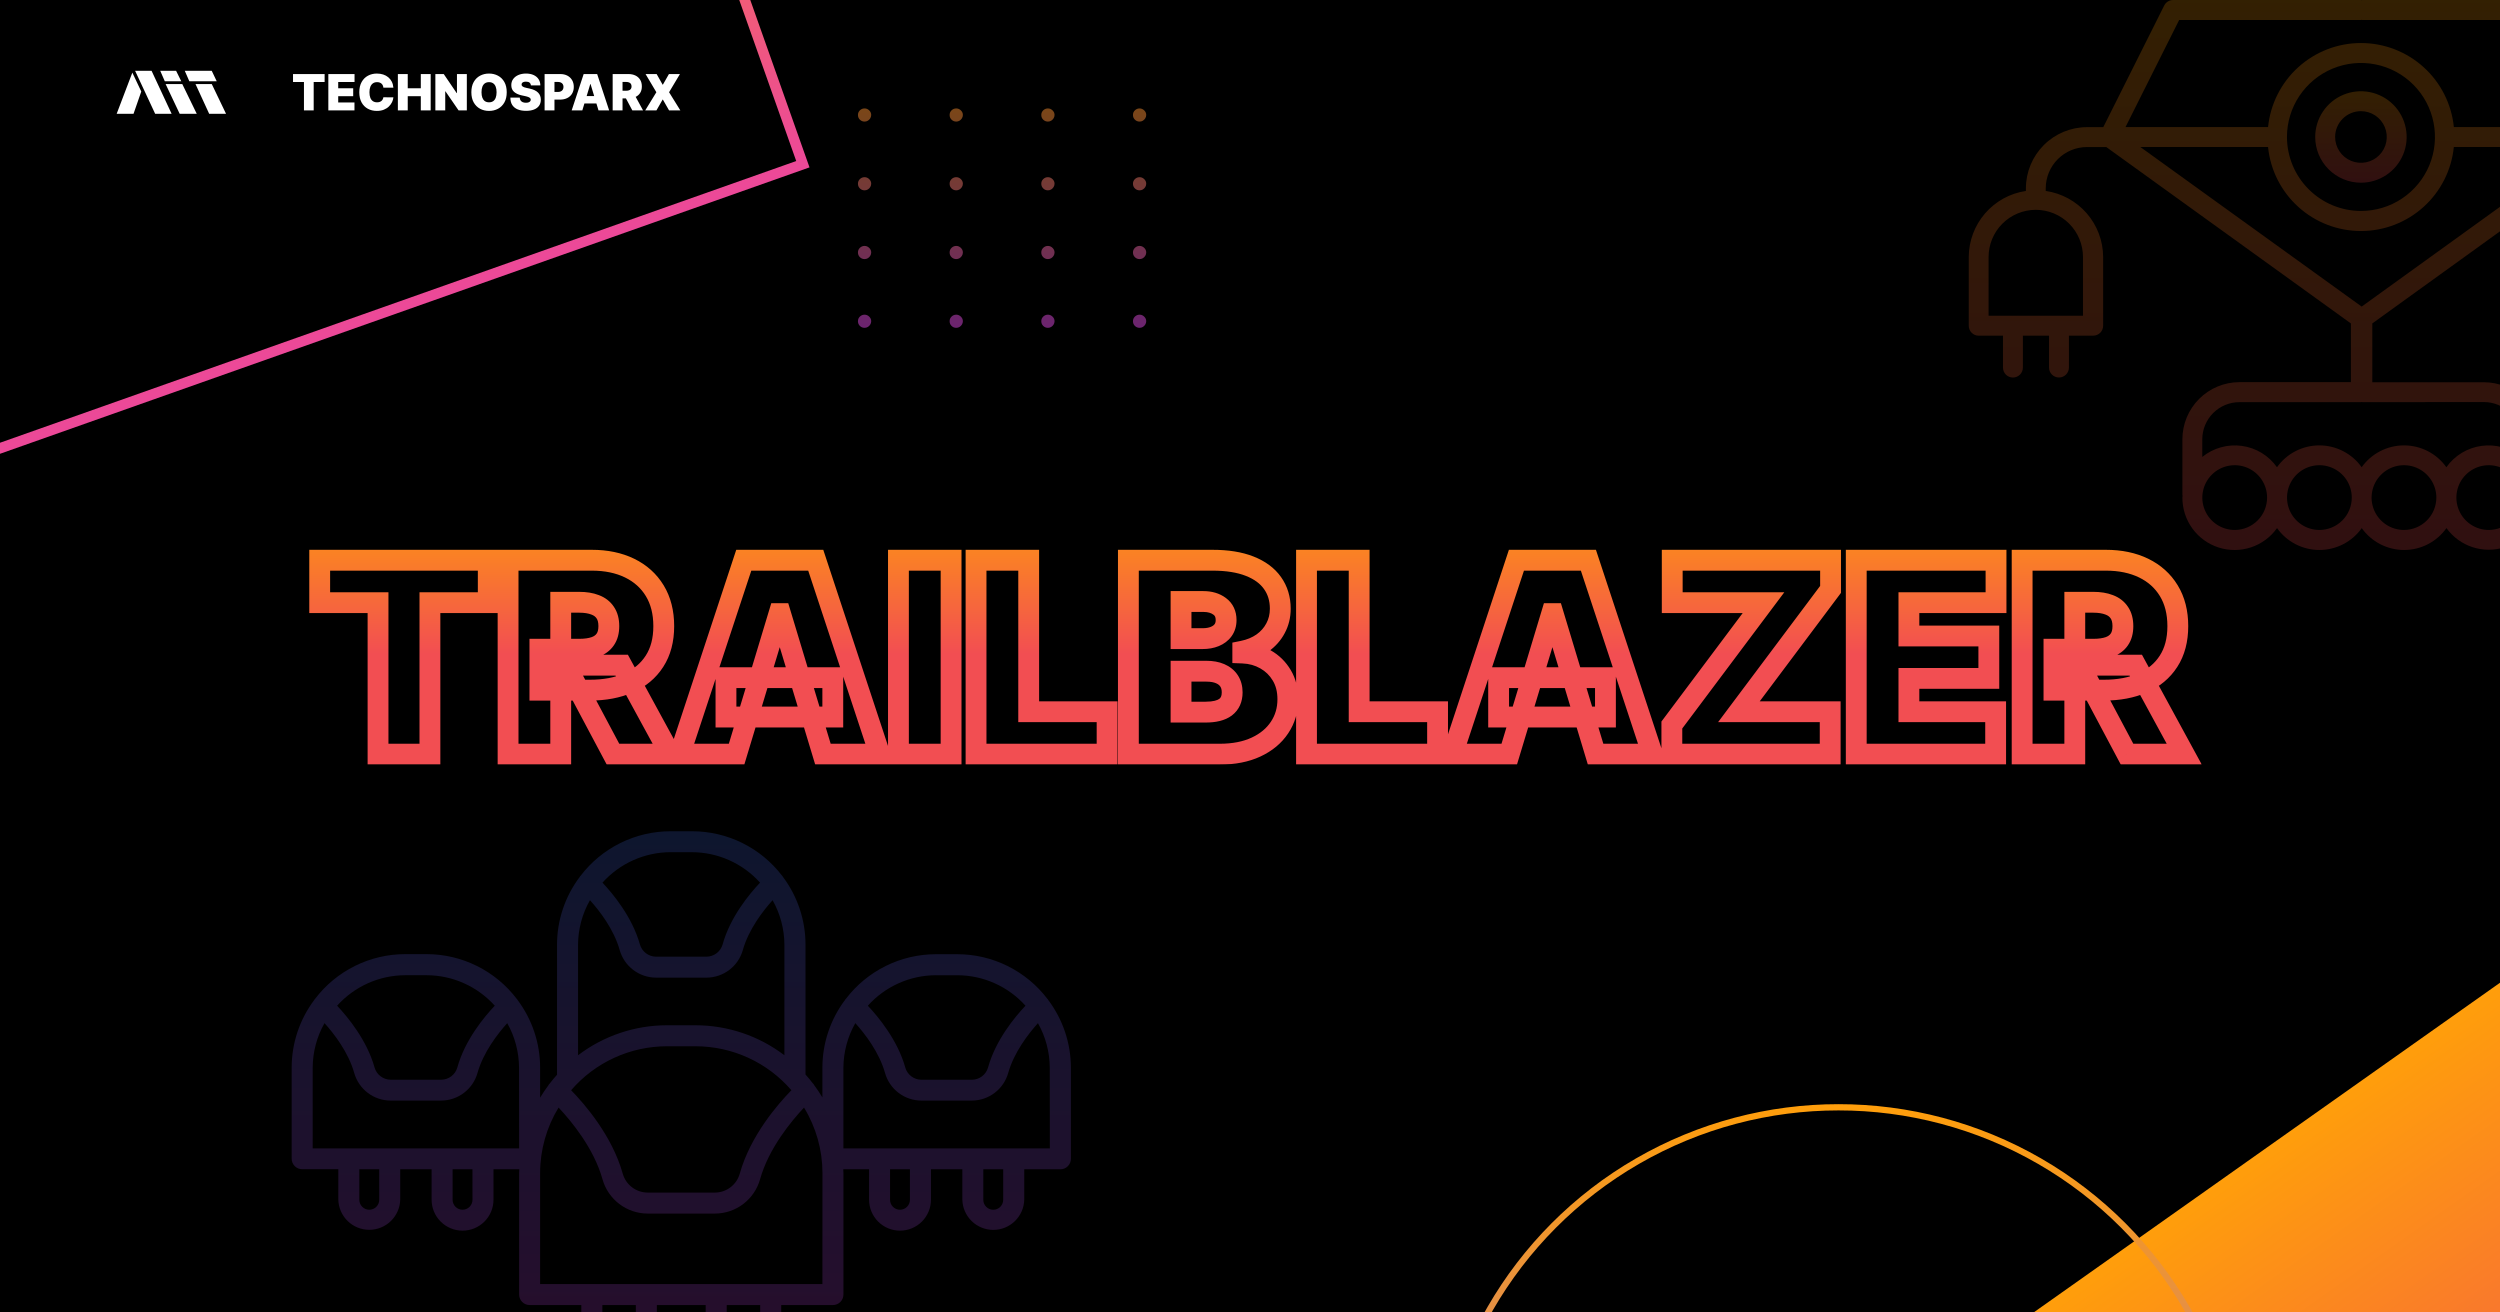 <svg width="1200" height="630" viewBox="0 0 1200 630" fill="none" xmlns="http://www.w3.org/2000/svg">
<rect x="0" y="0" width="1200" height="630" fill="#333333" stroke="none"/>
<g clip-path="url(#clip0_128_3)">
<rect width="1200" height="630" fill="black"/>
<g opacity="0.19">
<path d="M503.139 479.984C503.066 479.84 502.984 479.701 502.893 479.568C502.893 479.521 502.789 479.512 502.751 479.464C497.683 472.805 491.146 467.406 483.65 463.686C476.153 459.967 467.9 458.028 459.531 458.02H449.225C440.855 458.026 432.6 459.966 425.103 463.687C417.607 467.409 411.071 472.811 406.005 479.474C405.958 479.474 405.901 479.53 405.863 479.578C405.825 479.625 405.721 479.843 405.627 479.965C398.58 489.335 394.764 500.739 394.753 512.463V526.769C393.537 524.739 392.222 522.776 390.81 520.878C390.706 520.66 390.582 520.451 390.442 520.254C390.385 520.188 390.29 520.16 390.224 520.094C389.089 518.6 387.889 517.153 386.641 515.763V453.358C386.634 441.628 382.818 430.217 375.767 420.842C375.663 420.709 375.635 420.558 375.521 420.435C375.408 420.312 375.417 420.369 375.379 420.322C370.299 413.685 363.757 408.308 356.261 404.61C348.765 400.912 340.518 398.993 332.159 399H321.853C313.483 399.007 305.228 400.946 297.732 404.668C290.235 408.389 283.699 413.792 278.633 420.454C278.586 420.454 278.529 420.511 278.491 420.549C278.453 420.586 278.349 420.823 278.255 420.946C271.197 430.321 267.377 441.737 267.372 453.472V515.877C266.114 517.276 264.923 518.713 263.779 520.216C263.713 520.283 263.628 520.311 263.571 520.377C263.433 520.568 263.313 520.77 263.212 520.982C261.791 522.878 260.472 524.848 259.259 526.882V512.463C259.256 500.734 255.443 489.322 248.395 479.947C248.291 479.814 248.263 479.653 248.149 479.53C248.036 479.408 248.045 479.474 248.007 479.426C242.939 472.767 236.402 467.368 228.906 463.648C221.41 459.929 213.156 457.99 204.787 457.982H194.481C186.11 457.989 177.854 459.929 170.356 463.65C162.858 467.372 156.32 472.774 151.252 479.436C151.252 479.436 151.157 479.493 151.119 479.54C151.082 479.587 150.978 479.805 150.883 479.928C143.825 489.307 140.005 500.725 140 512.463V556.184C140 556.847 140.131 557.503 140.385 558.115C140.638 558.727 141.01 559.283 141.479 559.751C141.948 560.219 142.505 560.59 143.118 560.843C143.73 561.096 144.386 561.225 145.049 561.224H162.39V575.823C162.488 579.699 164.096 583.383 166.872 586.09C169.648 588.797 173.372 590.312 177.249 590.312C181.126 590.312 184.85 588.797 187.626 586.09C190.402 583.383 192.01 579.699 192.108 575.823V561.262H207.17V575.861C207.17 579.8 208.735 583.579 211.521 586.364C214.307 589.15 218.085 590.715 222.024 590.715C225.964 590.715 229.742 589.15 232.528 586.364C235.314 583.579 236.879 579.8 236.879 575.861V561.262H249.274C249.274 561.867 249.18 562.463 249.18 563.068V621.378C249.18 622.715 249.711 623.997 250.656 624.942C251.601 625.887 252.883 626.418 254.22 626.418H279.03V647.55C279.03 652.358 280.94 656.968 284.339 660.367C287.738 663.767 292.349 665.676 297.156 665.676C301.963 665.676 306.574 663.767 309.973 660.367C313.372 656.968 315.282 652.358 315.282 647.55V626.418H338.731V647.55C338.731 652.358 340.64 656.968 344.04 660.367C347.439 663.767 352.049 665.676 356.856 665.676C361.664 665.676 366.274 663.767 369.673 660.367C373.073 656.968 374.982 652.358 374.982 647.55V626.418H399.812C401.148 626.418 402.43 625.887 403.375 624.942C404.32 623.997 404.851 622.715 404.851 621.378V563.068C404.851 562.463 404.776 561.867 404.757 561.262H417.153V575.861C417.153 579.8 418.718 583.579 421.503 586.364C424.289 589.15 428.067 590.715 432.007 590.715C435.946 590.715 439.725 589.15 442.51 586.364C445.296 583.579 446.861 579.8 446.861 575.861V561.262H461.923V575.861C462.021 579.737 463.63 583.421 466.405 586.128C469.181 588.835 472.905 590.349 476.782 590.349C480.659 590.349 484.383 588.835 487.159 586.128C489.935 583.421 491.543 579.737 491.641 575.861V561.262H508.982C509.645 561.263 510.301 561.134 510.914 560.881C511.526 560.628 512.083 560.257 512.552 559.789C513.021 559.321 513.393 558.765 513.647 558.153C513.901 557.541 514.031 556.885 514.031 556.222V512.463C514.011 500.743 510.189 489.347 503.139 479.984ZM194.481 468.109H204.787C210.959 468.122 217.059 469.431 222.693 471.951C228.327 474.471 233.369 478.145 237.493 482.736C232.387 488.135 223.168 499.216 219.528 512.369C219.052 514.059 218.039 515.549 216.643 516.613C215.246 517.677 213.54 518.259 211.784 518.269H187.522C185.766 518.259 184.061 517.677 182.664 516.613C181.267 515.549 180.254 514.059 179.778 512.369C176.1 499.216 166.881 488.135 161.813 482.736C165.934 478.15 170.97 474.478 176.597 471.959C182.223 469.439 188.316 468.128 194.481 468.109ZM182.029 575.899C182.029 577.165 181.526 578.379 180.63 579.275C179.735 580.17 178.52 580.673 177.254 580.673C175.987 580.673 174.773 580.17 173.877 579.275C172.982 578.379 172.479 577.165 172.479 575.899V561.262H182.029V575.899ZM226.79 575.899C226.79 577.164 226.287 578.377 225.393 579.272C224.498 580.166 223.285 580.669 222.02 580.669C220.755 580.669 219.541 580.166 218.647 579.272C217.752 578.377 217.249 577.164 217.249 575.899V561.262H226.78L226.79 575.899ZM249.18 551.23H150.089V512.463C150.122 504.975 152.076 497.621 155.762 491.104C160.319 496.172 167.231 505.041 170.03 515.044C171.106 518.846 173.39 522.194 176.538 524.582C179.685 526.97 183.524 528.269 187.475 528.282H211.747C215.697 528.269 219.537 526.97 222.684 524.582C225.831 522.194 228.116 518.846 229.191 515.044C231.981 505.088 238.902 496.2 243.469 491.113C247.151 497.629 249.104 504.979 249.142 512.463L249.18 551.23ZM327.006 572.438H310.847C308.141 572.426 305.512 571.532 303.359 569.893C301.206 568.253 299.646 565.957 298.915 563.351C293.818 545.093 280.486 529.814 274.142 523.308C279.838 516.69 286.896 511.378 294.833 507.736C302.77 504.094 311.399 502.207 320.132 502.204H333.88C342.613 502.207 351.242 504.094 359.179 507.736C367.116 511.378 374.174 516.69 379.871 523.308C373.526 529.814 360.194 545.055 355.088 563.351C354.358 565.958 352.798 568.255 350.645 569.894C348.492 571.534 345.862 572.427 343.156 572.438H327.006ZM283.181 432.093C287.738 437.161 294.65 446.031 297.449 456.034C298.525 459.836 300.809 463.184 303.957 465.572C307.104 467.96 310.943 469.259 314.894 469.272H339.118C343.069 469.259 346.908 467.96 350.056 465.572C353.203 463.184 355.487 459.836 356.563 456.034C359.353 446.068 366.274 437.18 370.841 432.103C374.522 438.616 376.475 445.962 376.514 453.443V506.535C364.25 497.192 349.26 492.13 333.842 492.125H320.132C304.715 492.131 289.725 497.193 277.461 506.535V453.434C277.51 445.948 279.48 438.6 283.181 432.093ZM321.853 409.051H332.159C338.323 409.071 344.415 410.382 350.041 412.9C355.668 415.418 360.705 419.086 364.827 423.669C359.721 429.068 350.503 440.159 346.862 453.302C346.386 454.992 345.373 456.482 343.977 457.546C342.58 458.61 340.874 459.191 339.118 459.202H314.894C313.138 459.191 311.433 458.61 310.036 457.546C308.639 456.482 307.626 454.992 307.15 453.302C303.472 440.159 294.253 429.068 289.185 423.669C293.307 419.084 298.343 415.414 303.97 412.895C309.596 410.376 315.688 409.063 321.853 409.042V409.051ZM305.202 647.55C305.255 648.639 305.086 649.726 304.706 650.747C304.326 651.768 303.743 652.702 302.991 653.491C302.24 654.279 301.336 654.907 300.334 655.337C299.333 655.766 298.255 655.987 297.165 655.987C296.076 655.987 294.998 655.766 293.996 655.337C292.995 654.907 292.091 654.279 291.339 653.491C290.588 652.702 290.004 651.768 289.624 650.747C289.244 649.726 289.076 648.639 289.128 647.55V626.418H305.202V647.55ZM364.893 647.55C364.946 648.639 364.777 649.726 364.397 650.747C364.017 651.768 363.434 652.702 362.682 653.491C361.931 654.279 361.027 654.907 360.026 655.337C359.024 655.766 357.946 655.987 356.856 655.987C355.767 655.987 354.689 655.766 353.687 655.337C352.686 654.907 351.782 654.279 351.031 653.491C350.279 652.702 349.696 651.768 349.315 650.747C348.935 649.726 348.767 648.639 348.819 647.55V626.418H364.893V647.55ZM394.753 616.348H259.259V563.068C259.266 551.974 262.328 541.097 268.109 531.629C274.132 538.021 285.025 551.097 289.204 566.065C290.534 570.787 293.365 574.947 297.271 577.915C301.176 580.884 305.942 582.499 310.847 582.517H343.156C348.067 582.51 352.842 580.899 356.754 577.93C360.666 574.96 363.5 570.794 364.827 566.065C368.997 551.145 379.908 538.049 385.931 531.638C391.713 541.103 394.775 551.977 394.781 563.068L394.753 616.348ZM449.225 468.118H459.531C465.703 468.132 471.803 469.441 477.436 471.961C483.07 474.48 488.112 478.154 492.237 482.745C487.131 488.144 477.912 499.226 474.272 512.378C473.796 514.068 472.783 515.558 471.386 516.623C469.989 517.687 468.284 518.268 466.528 518.278H442.256C440.501 518.269 438.797 517.688 437.401 516.624C436.005 515.559 434.995 514.069 434.522 512.378C430.853 499.226 421.625 488.144 416.557 482.745C420.676 478.157 425.712 474.484 431.339 471.963C436.966 469.442 443.059 468.129 449.225 468.109V468.118ZM436.763 575.908C436.763 577.173 436.26 578.386 435.366 579.281C434.471 580.176 433.258 580.678 431.993 580.678C430.728 580.678 429.514 580.176 428.62 579.281C427.725 578.386 427.222 577.173 427.222 575.908V561.262H436.763V575.908ZM481.534 575.908C481.534 577.174 481.03 578.389 480.135 579.284C479.24 580.18 478.025 580.683 476.759 580.683C475.492 580.683 474.278 580.18 473.382 579.284C472.487 578.389 471.984 577.174 471.984 575.908V561.262H481.534V575.908ZM503.924 551.23H404.832V512.463C404.881 504.971 406.85 497.617 410.553 491.104C415.11 496.172 422.022 505.041 424.821 515.044C425.892 518.847 428.174 522.196 431.32 524.585C434.467 526.974 438.306 528.272 442.256 528.282H466.49C470.441 528.269 474.28 526.97 477.428 524.582C480.575 522.194 482.859 518.846 483.935 515.044C486.724 505.088 493.646 496.2 498.213 491.113C501.895 497.629 503.848 504.979 503.886 512.463L503.924 551.23Z" fill="url(#paint0_linear_128_3)"/>
</g>
<g opacity="0.2">
<path d="M1133.25 87.701C1137.59 87.701 1141.83 86.414 1145.44 84.002C1149.05 81.59 1151.86 78.162 1153.52 74.151C1155.19 70.14 1155.62 65.727 1154.77 61.469C1153.93 57.211 1151.84 53.3 1148.77 50.23C1145.7 47.16 1141.79 45.07 1137.53 44.223C1133.27 43.376 1128.86 43.811 1124.85 45.472C1120.84 47.133 1117.41 49.947 1115 53.556C1112.58 57.166 1111.3 61.41 1111.3 65.751C1111.3 71.57 1113.62 77.149 1117.73 81.264C1121.85 85.379 1127.43 87.694 1133.25 87.701ZM1133.25 53.356C1135.7 53.354 1138.1 54.079 1140.13 55.44C1142.17 56.801 1143.76 58.736 1144.7 61.001C1145.64 63.266 1145.89 65.759 1145.41 68.164C1144.94 70.569 1143.76 72.778 1142.02 74.513C1140.29 76.247 1138.08 77.429 1135.68 77.908C1133.27 78.387 1130.78 78.142 1128.51 77.204C1126.25 76.266 1124.31 74.677 1122.95 72.639C1121.59 70.6 1120.86 68.203 1120.86 65.751C1120.86 62.466 1122.17 59.316 1124.49 56.992C1126.81 54.668 1129.96 53.36 1133.25 53.356Z" fill="url(#paint1_linear_128_3)"/>
<path d="M1294.78 91.654V90.363C1294.78 82.585 1291.68 75.128 1286.18 69.628C1280.68 64.128 1273.23 61.035 1265.45 61.028H1257.64L1228.41 2.689C1228.03 1.886 1227.42 1.208 1226.67 0.733C1225.91 0.258 1225.04 0.004 1224.15 0H1133.93C1133.81 0 1133.71 0.063 1133.59 0.072C1133.46 0.081 1133.37 0 1133.25 0H1043.07C1042.18 0.004 1041.31 0.258 1040.55 0.733C1039.8 1.208 1039.19 1.886 1038.8 2.689L1009.58 61.028H1001.78C994.001 61.035 986.542 64.128 981.041 69.627C975.54 75.127 972.445 82.584 972.435 90.363V91.654C964.821 92.786 957.866 96.611 952.832 102.435C947.798 108.258 945.019 115.694 945 123.391V156.356C945 157.623 945.503 158.838 946.399 159.734C947.295 160.63 948.51 161.133 949.777 161.133H961.429V176.442C961.429 177.069 961.552 177.691 961.792 178.27C962.033 178.85 962.384 179.376 962.828 179.82C963.272 180.264 963.798 180.615 964.378 180.855C964.957 181.096 965.579 181.219 966.206 181.219C966.833 181.219 967.455 181.096 968.034 180.855C968.614 180.615 969.14 180.264 969.584 179.82C970.028 179.376 970.379 178.85 970.62 178.27C970.86 177.691 970.983 177.069 970.983 176.442V161.116H983.531V176.424C983.531 177.691 984.034 178.906 984.93 179.802C985.826 180.698 987.041 181.201 988.308 181.201C989.575 181.201 990.79 180.698 991.686 179.802C992.582 178.906 993.085 177.691 993.085 176.424V161.116H1004.74C1006 161.116 1007.22 160.612 1008.12 159.716C1009.01 158.82 1009.51 157.605 1009.51 156.338V123.373C1009.48 115.661 1006.69 108.215 1001.63 102.393C996.568 96.571 989.587 92.76 981.954 91.654V90.363C981.961 85.118 984.048 80.089 987.758 76.381C991.468 72.672 996.498 70.587 1001.74 70.582H1011.02L1128.43 155.254V183.433H1074.89C1067.63 183.454 1060.68 186.354 1055.55 191.495C1050.43 196.636 1047.55 203.6 1047.55 210.859V237.541C1047.55 237.694 1047.63 237.828 1047.64 237.99C1047.64 238.294 1047.55 238.572 1047.55 238.886C1047.54 244.2 1049.21 249.38 1052.34 253.679C1055.46 257.978 1059.87 261.171 1064.93 262.798C1069.99 264.424 1075.43 264.4 1080.48 262.728C1085.52 261.055 1089.9 257.822 1092.98 253.495C1095.29 256.74 1098.34 259.386 1101.87 261.211C1105.41 263.037 1109.33 263.99 1113.31 263.99C1117.29 263.99 1121.21 263.037 1124.75 261.211C1128.29 259.386 1131.34 256.74 1133.64 253.495C1135.95 256.74 1138.99 259.386 1142.53 261.211C1146.07 263.037 1149.99 263.99 1153.97 263.99C1157.95 263.99 1161.87 263.037 1165.41 261.211C1168.94 259.386 1171.99 256.74 1174.3 253.495C1177.4 257.787 1181.77 260.985 1186.81 262.632C1191.84 264.279 1197.26 264.289 1202.3 262.661C1207.33 261.033 1211.73 257.851 1214.84 253.571C1217.96 249.292 1219.64 244.135 1219.64 238.841C1219.64 238.527 1219.56 238.25 1219.55 237.945C1219.55 237.783 1219.64 237.649 1219.64 237.497V210.859C1219.63 203.6 1216.74 196.641 1211.61 191.508C1206.48 186.375 1199.52 183.487 1192.26 183.478H1138.71V155.236L1256.13 70.564H1265.41C1270.66 70.571 1275.68 72.658 1279.39 76.366C1283.1 80.074 1285.19 85.101 1285.19 90.345V91.654C1277.58 92.786 1270.62 96.611 1265.59 102.434C1260.55 108.257 1257.77 115.693 1257.75 123.391V156.356C1257.75 157.623 1258.25 158.838 1259.15 159.734C1260.04 160.63 1261.26 161.133 1262.53 161.133H1274.18V176.442C1274.18 177.709 1274.68 178.924 1275.58 179.82C1276.47 180.716 1277.69 181.219 1278.95 181.219C1280.22 181.219 1281.44 180.716 1282.33 179.82C1283.23 178.924 1283.73 177.709 1283.73 176.442V161.116H1296.28V176.424C1296.28 177.691 1296.78 178.906 1297.68 179.802C1298.57 180.698 1299.79 181.201 1301.06 181.201C1302.32 181.201 1303.54 180.698 1304.43 179.802C1305.33 178.906 1305.83 177.691 1305.83 176.424V161.116H1317.49C1318.75 161.116 1319.97 160.612 1320.86 159.716C1321.76 158.82 1322.26 157.605 1322.26 156.338V123.373C1322.24 115.672 1319.45 108.235 1314.41 102.415C1309.37 96.594 1302.4 92.776 1294.78 91.654ZM999.834 123.373V151.561H954.519V123.373C954.519 117.364 956.906 111.601 961.155 107.352C965.404 103.102 971.167 100.715 977.176 100.715C983.186 100.715 988.949 103.102 993.198 107.352C997.447 111.601 999.834 117.364 999.834 123.373ZM1072.65 254.383C1069.57 254.381 1066.57 253.468 1064.02 251.759C1061.46 250.05 1059.47 247.622 1058.3 244.782C1057.12 241.942 1056.81 238.818 1057.42 235.804C1058.02 232.789 1059.5 230.021 1061.67 227.848C1063.84 225.676 1066.61 224.196 1069.63 223.598C1072.64 222.999 1075.77 223.307 1078.61 224.483C1081.45 225.66 1083.87 227.652 1085.58 230.208C1087.29 232.763 1088.2 235.768 1088.2 238.841C1088.2 242.964 1086.56 246.917 1083.64 249.831C1080.73 252.745 1076.77 254.383 1072.65 254.383ZM1113.3 254.383C1110.23 254.381 1107.23 253.468 1104.67 251.759C1102.12 250.05 1100.13 247.622 1098.95 244.782C1097.78 241.942 1097.47 238.818 1098.07 235.804C1098.67 232.789 1100.15 230.021 1102.33 227.848C1104.5 225.676 1107.27 224.196 1110.28 223.598C1113.3 222.999 1116.42 223.307 1119.26 224.483C1122.1 225.66 1124.53 227.652 1126.24 230.208C1127.94 232.763 1128.85 235.768 1128.85 238.841C1128.85 240.885 1128.45 242.909 1127.66 244.796C1126.88 246.684 1125.73 248.398 1124.28 249.841C1122.83 251.284 1121.12 252.428 1119.23 253.208C1117.34 253.987 1115.31 254.386 1113.27 254.383H1113.3ZM1153.96 254.383C1150.88 254.393 1147.87 253.491 1145.31 251.79C1142.75 250.088 1140.75 247.665 1139.56 244.826C1138.38 241.987 1138.06 238.86 1138.66 235.842C1139.25 232.824 1140.73 230.05 1142.9 227.871C1145.07 225.692 1147.84 224.206 1150.85 223.602C1153.87 222.998 1157 223.303 1159.84 224.477C1162.68 225.652 1165.11 227.644 1166.82 230.201C1168.53 232.758 1169.45 235.765 1169.45 238.841C1169.44 242.958 1167.81 246.906 1164.9 249.819C1161.99 252.732 1158.04 254.373 1153.92 254.383H1153.96ZM1194.61 254.383C1191.53 254.383 1188.53 253.471 1185.97 251.763C1183.42 250.056 1181.42 247.628 1180.25 244.789C1179.07 241.949 1178.76 238.824 1179.36 235.809C1179.96 232.794 1181.44 230.025 1183.62 227.852C1185.79 225.678 1188.56 224.198 1191.57 223.598C1194.59 222.998 1197.71 223.306 1200.55 224.483C1203.39 225.659 1205.82 227.651 1207.53 230.207C1209.24 232.762 1210.15 235.767 1210.15 238.841C1210.15 240.887 1209.74 242.912 1208.96 244.802C1208.17 246.691 1207.02 248.406 1205.57 249.85C1204.12 251.294 1202.4 252.437 1200.51 253.215C1198.62 253.993 1196.59 254.39 1194.54 254.383H1194.61ZM1192.33 192.987C1197.06 193.004 1201.58 194.895 1204.92 198.246C1208.25 201.596 1210.12 206.133 1210.11 210.859V219.338C1207.48 217.199 1204.43 215.623 1201.17 214.709C1197.9 213.794 1194.48 213.561 1191.12 214.023C1187.75 214.486 1184.52 215.633 1181.62 217.396C1178.72 219.158 1176.22 221.497 1174.26 224.268C1171.95 221.026 1168.9 218.384 1165.37 216.561C1161.83 214.737 1157.91 213.786 1153.93 213.786C1149.95 213.786 1146.03 214.737 1142.5 216.561C1138.96 218.384 1135.91 221.026 1133.6 224.268C1131.3 221.025 1128.25 218.381 1124.71 216.556C1121.18 214.732 1117.26 213.78 1113.28 213.78C1109.3 213.78 1105.38 214.732 1101.84 216.556C1098.3 218.381 1095.26 221.025 1092.95 224.268C1090.99 221.497 1088.48 219.158 1085.59 217.396C1082.69 215.634 1079.46 214.486 1076.09 214.023C1072.73 213.56 1069.31 213.792 1066.05 214.705C1062.78 215.617 1059.73 217.191 1057.1 219.329V210.859C1057.1 206.134 1058.98 201.604 1062.32 198.262C1065.66 194.92 1070.19 193.039 1074.92 193.032H1133.27C1133.4 193.032 1133.5 192.969 1133.61 192.96C1133.73 192.951 1133.84 193.032 1133.95 193.032L1192.33 192.987ZM1133.6 147.16L1027.35 70.555H1088.66C1089.77 81.61 1094.95 91.859 1103.19 99.313C1111.43 106.766 1122.14 110.894 1133.25 110.894C1144.37 110.894 1155.08 106.766 1163.32 99.313C1171.56 91.859 1176.74 81.61 1177.84 70.555H1219.83H1239.83L1133.6 147.16ZM1097.74 65.751C1097.74 58.725 1099.82 51.857 1103.73 46.014C1107.63 40.172 1113.18 35.618 1119.67 32.928C1126.16 30.239 1133.3 29.534 1140.19 30.905C1147.08 32.275 1153.41 35.658 1158.38 40.626C1163.35 45.594 1166.73 51.924 1168.1 58.815C1169.47 65.706 1168.77 72.848 1166.08 79.339C1163.39 85.83 1158.83 91.377 1152.99 95.279C1147.15 99.182 1140.28 101.264 1133.25 101.262C1123.84 101.25 1114.82 97.505 1108.16 90.848C1101.5 84.191 1097.76 75.166 1097.74 65.751ZM1177.85 60.992C1176.74 49.937 1171.57 39.688 1163.33 32.235C1155.09 24.781 1144.37 20.654 1133.26 20.654C1122.15 20.654 1111.44 24.781 1103.2 32.235C1094.96 39.688 1089.78 49.937 1088.67 60.992C1063.36 60.992 1034.12 60.992 1020.24 60.992L1046 9.59H1133.25C1133.38 9.59 1133.48 9.527 1133.6 9.519C1133.71 9.51 1133.82 9.59 1133.94 9.59H1221.2L1246.96 60.992C1232.96 61.019 1203.3 61.01 1177.84 60.992H1177.85ZM1312.68 151.516H1267.35V123.373C1267.47 117.441 1269.91 111.791 1274.14 107.637C1278.38 103.484 1284.08 101.157 1290.01 101.157C1295.94 101.157 1301.64 103.484 1305.88 107.637C1310.12 111.791 1312.55 117.441 1312.67 123.373L1312.68 151.516Z" fill="url(#paint2_linear_128_3)"/>
</g>
<rect x="-427.809" y="-32.484" width="729.486" height="376.173" transform="rotate(-19.485 -427.809 -32.484)" stroke="url(#paint3_linear_128_3)" stroke-width="5"/>
<rect x="883" y="695.827" width="580" height="273.616" transform="rotate(-35.26 883 695.827)" fill="url(#paint4_linear_128_3)"/>
<circle cx="882.5" cy="724.5" r="193" stroke="url(#paint5_linear_128_3)" stroke-width="3"/>
<path opacity="0.49" d="M415 58.364C414.121 58.364 413.367 58.057 412.739 57.443C412.117 56.822 411.811 56.068 411.818 55.182C411.811 54.318 412.117 53.58 412.739 52.966C413.367 52.352 414.121 52.045 415 52.045C415.833 52.045 416.568 52.352 417.205 52.966C417.848 53.58 418.174 54.318 418.182 55.182C418.174 55.773 418.019 56.311 417.716 56.795C417.42 57.273 417.034 57.655 416.557 57.943C416.08 58.224 415.561 58.364 415 58.364ZM459.003 58.364C458.124 58.364 457.37 58.057 456.741 57.443C456.12 56.822 455.813 56.068 455.821 55.182C455.813 54.318 456.12 53.58 456.741 52.966C457.37 52.352 458.124 52.045 459.003 52.045C459.836 52.045 460.571 52.352 461.207 52.966C461.851 53.58 462.177 54.318 462.184 55.182C462.177 55.773 462.021 56.311 461.718 56.795C461.423 57.273 461.037 57.655 460.559 57.943C460.082 58.224 459.563 58.364 459.003 58.364ZM503.005 58.364C502.126 58.364 501.372 58.057 500.744 57.443C500.122 56.822 499.816 56.068 499.823 55.182C499.816 54.318 500.122 53.58 500.744 52.966C501.372 52.352 502.126 52.045 503.005 52.045C503.838 52.045 504.573 52.352 505.21 52.966C505.853 53.58 506.179 54.318 506.187 55.182C506.179 55.773 506.024 56.311 505.721 56.795C505.425 57.273 505.039 57.655 504.562 57.943C504.085 58.224 503.566 58.364 503.005 58.364ZM547.008 58.364C546.129 58.364 545.375 58.057 544.746 57.443C544.125 56.822 543.818 56.068 543.826 55.182C543.818 54.318 544.125 53.58 544.746 52.966C545.375 52.352 546.129 52.045 547.008 52.045C547.841 52.045 548.576 52.352 549.212 52.966C549.856 53.58 550.182 54.318 550.189 55.182C550.182 55.773 550.026 56.311 549.723 56.795C549.428 57.273 549.042 57.655 548.564 57.943C548.087 58.224 547.568 58.364 547.008 58.364ZM415 91.364C414.121 91.364 413.367 91.057 412.739 90.443C412.117 89.822 411.811 89.068 411.818 88.182C411.811 87.318 412.117 86.579 412.739 85.966C413.367 85.352 414.121 85.046 415 85.046C415.833 85.046 416.568 85.352 417.205 85.966C417.848 86.579 418.174 87.318 418.182 88.182C418.174 88.773 418.019 89.311 417.716 89.796C417.42 90.273 417.034 90.655 416.557 90.943C416.08 91.224 415.561 91.364 415 91.364ZM459.003 91.364C458.124 91.364 457.37 91.057 456.741 90.443C456.12 89.822 455.813 89.068 455.821 88.182C455.813 87.318 456.12 86.579 456.741 85.966C457.37 85.352 458.124 85.046 459.003 85.046C459.836 85.046 460.571 85.352 461.207 85.966C461.851 86.579 462.177 87.318 462.184 88.182C462.177 88.773 462.021 89.311 461.718 89.796C461.423 90.273 461.037 90.655 460.559 90.943C460.082 91.224 459.563 91.364 459.003 91.364ZM503.005 91.364C502.126 91.364 501.372 91.057 500.744 90.443C500.122 89.822 499.816 89.068 499.823 88.182C499.816 87.318 500.122 86.579 500.744 85.966C501.372 85.352 502.126 85.046 503.005 85.046C503.838 85.046 504.573 85.352 505.21 85.966C505.853 86.579 506.179 87.318 506.187 88.182C506.179 88.773 506.024 89.311 505.721 89.796C505.425 90.273 505.039 90.655 504.562 90.943C504.085 91.224 503.566 91.364 503.005 91.364ZM547.008 91.364C546.129 91.364 545.375 91.057 544.746 90.443C544.125 89.822 543.818 89.068 543.826 88.182C543.818 87.318 544.125 86.579 544.746 85.966C545.375 85.352 546.129 85.046 547.008 85.046C547.841 85.046 548.576 85.352 549.212 85.966C549.856 86.579 550.182 87.318 550.189 88.182C550.182 88.773 550.026 89.311 549.723 89.796C549.428 90.273 549.042 90.655 548.564 90.943C548.087 91.224 547.568 91.364 547.008 91.364ZM415 124.364C414.121 124.364 413.367 124.057 412.739 123.443C412.117 122.822 411.811 122.068 411.818 121.182C411.811 120.318 412.117 119.58 412.739 118.966C413.367 118.352 414.121 118.045 415 118.045C415.833 118.045 416.568 118.352 417.205 118.966C417.848 119.58 418.174 120.318 418.182 121.182C418.174 121.773 418.019 122.311 417.716 122.795C417.42 123.273 417.034 123.655 416.557 123.943C416.08 124.223 415.561 124.364 415 124.364ZM459.003 124.364C458.124 124.364 457.37 124.057 456.741 123.443C456.12 122.822 455.813 122.068 455.821 121.182C455.813 120.318 456.12 119.58 456.741 118.966C457.37 118.352 458.124 118.045 459.003 118.045C459.836 118.045 460.571 118.352 461.207 118.966C461.851 119.58 462.177 120.318 462.184 121.182C462.177 121.773 462.021 122.311 461.718 122.795C461.423 123.273 461.037 123.655 460.559 123.943C460.082 124.223 459.563 124.364 459.003 124.364ZM503.005 124.364C502.126 124.364 501.372 124.057 500.744 123.443C500.122 122.822 499.816 122.068 499.823 121.182C499.816 120.318 500.122 119.58 500.744 118.966C501.372 118.352 502.126 118.045 503.005 118.045C503.838 118.045 504.573 118.352 505.21 118.966C505.853 119.58 506.179 120.318 506.187 121.182C506.179 121.773 506.024 122.311 505.721 122.795C505.425 123.273 505.039 123.655 504.562 123.943C504.085 124.223 503.566 124.364 503.005 124.364ZM547.008 124.364C546.129 124.364 545.375 124.057 544.746 123.443C544.125 122.822 543.818 122.068 543.826 121.182C543.818 120.318 544.125 119.58 544.746 118.966C545.375 118.352 546.129 118.045 547.008 118.045C547.841 118.045 548.576 118.352 549.212 118.966C549.856 119.58 550.182 120.318 550.189 121.182C550.182 121.773 550.026 122.311 549.723 122.795C549.428 123.273 549.042 123.655 548.564 123.943C548.087 124.223 547.568 124.364 547.008 124.364ZM415 157.364C414.121 157.364 413.367 157.057 412.739 156.443C412.117 155.822 411.811 155.068 411.818 154.182C411.811 153.318 412.117 152.58 412.739 151.966C413.367 151.352 414.121 151.045 415 151.045C415.833 151.045 416.568 151.352 417.205 151.966C417.848 152.58 418.174 153.318 418.182 154.182C418.174 154.773 418.019 155.311 417.716 155.795C417.42 156.273 417.034 156.655 416.557 156.943C416.08 157.223 415.561 157.364 415 157.364ZM459.003 157.364C458.124 157.364 457.37 157.057 456.741 156.443C456.12 155.822 455.813 155.068 455.821 154.182C455.813 153.318 456.12 152.58 456.741 151.966C457.37 151.352 458.124 151.045 459.003 151.045C459.836 151.045 460.571 151.352 461.207 151.966C461.851 152.58 462.177 153.318 462.184 154.182C462.177 154.773 462.021 155.311 461.718 155.795C461.423 156.273 461.037 156.655 460.559 156.943C460.082 157.223 459.563 157.364 459.003 157.364ZM503.005 157.364C502.126 157.364 501.372 157.057 500.744 156.443C500.122 155.822 499.816 155.068 499.823 154.182C499.816 153.318 500.122 152.58 500.744 151.966C501.372 151.352 502.126 151.045 503.005 151.045C503.838 151.045 504.573 151.352 505.21 151.966C505.853 152.58 506.179 153.318 506.187 154.182C506.179 154.773 506.024 155.311 505.721 155.795C505.425 156.273 505.039 156.655 504.562 156.943C504.085 157.223 503.566 157.364 503.005 157.364ZM547.008 157.364C546.129 157.364 545.375 157.057 544.746 156.443C544.125 155.822 543.818 155.068 543.826 154.182C543.818 153.318 544.125 152.58 544.746 151.966C545.375 151.352 546.129 151.045 547.008 151.045C547.841 151.045 548.576 151.352 549.212 151.966C549.856 152.58 550.182 153.318 550.189 154.182C550.182 154.773 550.026 155.311 549.723 155.795C549.428 156.273 549.042 156.655 548.564 156.943C548.087 157.223 547.568 157.364 547.008 157.364Z" fill="url(#paint6_linear_128_3)"/>
<mask id="path-8-outside-1_128_3" maskUnits="userSpaceOnUse" x="148" y="263" width="909" height="104" fill="black">
<rect fill="white" x="148" y="263" width="909" height="104"/>
<path d="M153.455 289.273V268.909H234.364V289.273H206.364V362H181.455V289.273H153.455ZM243.875 362V268.909H284.057C290.966 268.909 297.011 270.167 302.193 272.682C307.375 275.197 311.405 278.818 314.284 283.545C317.163 288.273 318.602 293.939 318.602 300.545C318.602 307.212 317.117 312.833 314.148 317.409C311.208 321.985 307.072 325.439 301.739 327.773C296.436 330.106 290.239 331.273 283.148 331.273H259.148V311.636H278.057C281.027 311.636 283.557 311.273 285.648 310.545C287.769 309.788 289.39 308.591 290.511 306.955C291.663 305.318 292.239 303.182 292.239 300.545C292.239 297.879 291.663 295.712 290.511 294.045C289.39 292.348 287.769 291.106 285.648 290.318C283.557 289.5 281.027 289.091 278.057 289.091H269.148V362H243.875ZM298.42 319.273L321.693 362H294.239L271.511 319.273H298.42ZM353.557 362H326.284L357.011 268.909H391.557L422.284 362H395.011L374.648 294.545H373.92L353.557 362ZM348.466 325.273H399.739V344.182H348.466V325.273ZM456.523 268.909V362H431.25V268.909H456.523ZM468.5 362V268.909H493.773V341.636H531.409V362H468.5ZM541.625 362V268.909H581.989C589.08 268.909 595.034 269.864 599.852 271.773C604.701 273.682 608.352 276.379 610.807 279.864C613.292 283.348 614.534 287.455 614.534 292.182C614.534 295.606 613.777 298.727 612.261 301.545C610.777 304.364 608.686 306.727 605.989 308.636C603.292 310.515 600.14 311.818 596.534 312.545V313.455C600.534 313.606 604.17 314.621 607.443 316.5C610.716 318.348 613.322 320.909 615.261 324.182C617.201 327.424 618.17 331.242 618.17 335.636C618.17 340.727 616.837 345.258 614.17 349.227C611.534 353.197 607.777 356.318 602.898 358.591C598.019 360.864 592.201 362 585.443 362H541.625ZM566.898 341.818H578.716C582.958 341.818 586.14 341.03 588.261 339.455C590.383 337.848 591.443 335.485 591.443 332.364C591.443 330.182 590.943 328.333 589.943 326.818C588.943 325.303 587.519 324.152 585.67 323.364C583.852 322.576 581.655 322.182 579.08 322.182H566.898V341.818ZM566.898 306.545H577.261C579.473 306.545 581.428 306.197 583.125 305.5C584.822 304.803 586.14 303.803 587.08 302.5C588.049 301.167 588.534 299.545 588.534 297.636C588.534 294.758 587.504 292.561 585.443 291.045C583.383 289.5 580.777 288.727 577.625 288.727H566.898V306.545ZM627.125 362V268.909H652.398V341.636H690.034V362H627.125ZM724.432 362H697.159L727.886 268.909H762.432L793.159 362H765.886L745.523 294.545H744.795L724.432 362ZM719.341 325.273H770.614V344.182H719.341V325.273ZM802.489 362V348L846.489 289.273H802.67V268.909H878.67V282.909L834.67 341.636H878.489V362H802.489ZM891 362V268.909H958.091V289.273H916.273V305.273H954.636V325.636H916.273V341.636H957.909V362H891ZM970.625 362V268.909H1010.81C1017.72 268.909 1023.76 270.167 1028.94 272.682C1034.13 275.197 1038.16 278.818 1041.03 283.545C1043.91 288.273 1045.35 293.939 1045.35 300.545C1045.35 307.212 1043.87 312.833 1040.9 317.409C1037.96 321.985 1033.82 325.439 1028.49 327.773C1023.19 330.106 1016.99 331.273 1009.9 331.273H985.898V311.636H1004.81C1007.78 311.636 1010.31 311.273 1012.4 310.545C1014.52 309.788 1016.14 308.591 1017.26 306.955C1018.41 305.318 1018.99 303.182 1018.99 300.545C1018.99 297.879 1018.41 295.712 1017.26 294.045C1016.14 292.348 1014.52 291.106 1012.4 290.318C1010.31 289.5 1007.78 289.091 1004.81 289.091H995.898V362H970.625ZM1025.17 319.273L1048.44 362H1020.99L998.261 319.273H1025.17Z"/>
</mask>
<path d="M153.455 289.273H148.455V294.273H153.455V289.273ZM153.455 268.909V263.909H148.455V268.909H153.455ZM234.364 268.909H239.364V263.909H234.364V268.909ZM234.364 289.273V294.273H239.364V289.273H234.364ZM206.364 289.273V284.273H201.364V289.273H206.364ZM206.364 362V367H211.364V362H206.364ZM181.455 362H176.455V367H181.455V362ZM181.455 289.273H186.455V284.273H181.455V289.273ZM158.455 289.273V268.909H148.455V289.273H158.455ZM153.455 273.909H234.364V263.909H153.455V273.909ZM229.364 268.909V289.273H239.364V268.909H229.364ZM234.364 284.273H206.364V294.273H234.364V284.273ZM201.364 289.273V362H211.364V289.273H201.364ZM206.364 357H181.455V367H206.364V357ZM186.455 362V289.273H176.455V362H186.455ZM181.455 284.273H153.455V294.273H181.455V284.273ZM243.875 362H238.875V367H243.875V362ZM243.875 268.909V263.909H238.875V268.909H243.875ZM302.193 272.682L300.01 277.18L302.193 272.682ZM314.284 283.545L318.555 280.945L318.555 280.945L314.284 283.545ZM314.148 317.409L309.954 314.687L309.947 314.697L309.941 314.707L314.148 317.409ZM301.739 327.773L299.735 323.192L299.725 323.196L301.739 327.773ZM259.148 331.273H254.148V336.273H259.148V331.273ZM259.148 311.636V306.636H254.148V311.636H259.148ZM285.648 310.545L287.29 315.268L287.31 315.261L287.329 315.254L285.648 310.545ZM290.511 306.955L286.422 304.077L286.404 304.103L286.387 304.128L290.511 306.955ZM290.511 294.045L286.34 296.802L286.368 296.845L286.398 296.888L290.511 294.045ZM285.648 290.318L283.826 294.974L283.866 294.99L283.907 295.005L285.648 290.318ZM269.148 289.091V284.091H264.148V289.091H269.148ZM269.148 362V367H274.148V362H269.148ZM298.42 319.273L302.811 316.881L301.391 314.273H298.42V319.273ZM321.693 362V367H330.11L326.084 359.608L321.693 362ZM294.239 362L289.824 364.348L291.235 367H294.239V362ZM271.511 319.273V314.273H263.188L267.097 321.621L271.511 319.273ZM248.875 362V268.909H238.875V362H248.875ZM243.875 273.909H284.057V263.909H243.875V273.909ZM284.057 273.909C290.359 273.909 295.631 275.055 300.01 277.18L304.376 268.184C298.392 265.279 291.573 263.909 284.057 263.909V273.909ZM300.01 277.18C304.365 279.294 307.655 282.273 310.014 286.146L318.555 280.945C315.156 275.363 310.385 271.1 304.376 268.184L300.01 277.18ZM310.014 286.146C312.33 289.95 313.602 294.678 313.602 300.545H323.602C323.602 293.201 321.996 286.596 318.555 280.945L310.014 286.146ZM313.602 300.545C313.602 306.462 312.291 311.086 309.954 314.687L318.342 320.131C321.944 314.581 323.602 307.962 323.602 300.545H313.602ZM309.941 314.707C307.573 318.394 304.231 321.225 299.735 323.192L303.743 332.354C309.913 329.654 314.844 325.576 318.355 320.111L309.941 314.707ZM299.725 323.196C295.182 325.195 289.697 326.273 283.148 326.273V336.273C290.781 336.273 297.689 335.017 303.752 332.349L299.725 323.196ZM283.148 326.273H259.148V336.273H283.148V326.273ZM264.148 331.273V311.636H254.148V331.273H264.148ZM259.148 316.636H278.057V306.636H259.148V316.636ZM278.057 316.636C281.407 316.636 284.525 316.23 287.29 315.268L284.005 305.823C282.588 306.316 280.646 306.636 278.057 306.636V316.636ZM287.329 315.254C290.303 314.192 292.84 312.401 294.636 309.781L286.387 304.128C285.94 304.78 285.235 305.384 283.966 305.837L287.329 315.254ZM294.6 309.832C296.507 307.122 297.239 303.888 297.239 300.545H287.239C287.239 302.476 286.819 303.514 286.422 304.077L294.6 309.832ZM297.239 300.545C297.239 297.181 296.511 293.933 294.625 291.203L286.398 296.888C286.815 297.491 287.239 298.577 287.239 300.545H297.239ZM294.683 291.289C292.912 288.608 290.387 286.745 287.389 285.631L283.907 295.005C285.151 295.467 285.869 296.089 286.34 296.802L294.683 291.289ZM287.47 285.662C284.644 284.556 281.46 284.091 278.057 284.091V294.091C280.593 294.091 282.469 294.444 283.826 294.974L287.47 285.662ZM278.057 284.091H269.148V294.091H278.057V284.091ZM264.148 289.091V362H274.148V289.091H264.148ZM269.148 357H243.875V367H269.148V357ZM294.03 321.664L317.302 364.392L326.084 359.608L302.811 316.881L294.03 321.664ZM321.693 357H294.239V367H321.693V357ZM298.653 359.652L275.926 316.925L267.097 321.621L289.824 364.348L298.653 359.652ZM271.511 324.273H298.42V314.273H271.511V324.273ZM353.557 362V367H357.27L358.343 363.445L353.557 362ZM326.284 362L321.536 360.433L319.368 367H326.284V362ZM357.011 268.909V263.909H353.396L352.263 267.342L357.011 268.909ZM391.557 268.909L396.305 267.342L395.172 263.909H391.557V268.909ZM422.284 362V367H429.2L427.032 360.433L422.284 362ZM395.011 362L390.225 363.445L391.298 367H395.011V362ZM374.648 294.545L379.434 293.1L378.361 289.545H374.648V294.545ZM373.92 294.545V289.545H370.207L369.134 293.1L373.92 294.545ZM348.466 325.273V320.273H343.466V325.273H348.466ZM399.739 325.273H404.739V320.273H399.739V325.273ZM399.739 344.182V349.182H404.739V344.182H399.739ZM348.466 344.182H343.466V349.182H348.466V344.182ZM353.557 357H326.284V367H353.557V357ZM331.032 363.567L361.759 270.476L352.263 267.342L321.536 360.433L331.032 363.567ZM357.011 273.909H391.557V263.909H357.011V273.909ZM386.809 270.476L417.536 363.567L427.032 360.433L396.305 267.342L386.809 270.476ZM422.284 357H395.011V367H422.284V357ZM399.798 360.555L379.434 293.1L369.861 295.99L390.225 363.445L399.798 360.555ZM374.648 289.545H373.92V299.545H374.648V289.545ZM369.134 293.1L348.77 360.555L358.343 363.445L378.707 295.99L369.134 293.1ZM348.466 330.273H399.739V320.273H348.466V330.273ZM394.739 325.273V344.182H404.739V325.273H394.739ZM399.739 339.182H348.466V349.182H399.739V339.182ZM353.466 344.182V325.273H343.466V344.182H353.466ZM456.523 268.909H461.523V263.909H456.523V268.909ZM456.523 362V367H461.523V362H456.523ZM431.25 362H426.25V367H431.25V362ZM431.25 268.909V263.909H426.25V268.909H431.25ZM451.523 268.909V362H461.523V268.909H451.523ZM456.523 357H431.25V367H456.523V357ZM436.25 362V268.909H426.25V362H436.25ZM431.25 273.909H456.523V263.909H431.25V273.909ZM468.5 362H463.5V367H468.5V362ZM468.5 268.909V263.909H463.5V268.909H468.5ZM493.773 268.909H498.773V263.909H493.773V268.909ZM493.773 341.636H488.773V346.636H493.773V341.636ZM531.409 341.636H536.409V336.636H531.409V341.636ZM531.409 362V367H536.409V362H531.409ZM473.5 362V268.909H463.5V362H473.5ZM468.5 273.909H493.773V263.909H468.5V273.909ZM488.773 268.909V341.636H498.773V268.909H488.773ZM493.773 346.636H531.409V336.636H493.773V346.636ZM526.409 341.636V362H536.409V341.636H526.409ZM531.409 357H468.5V367H531.409V357ZM541.625 362H536.625V367H541.625V362ZM541.625 268.909V263.909H536.625V268.909H541.625ZM599.852 271.773L598.01 276.421L598.02 276.425L599.852 271.773ZM610.807 279.864L606.719 282.743L606.727 282.755L606.736 282.766L610.807 279.864ZM612.261 301.545L607.857 299.178L607.848 299.196L607.838 299.215L612.261 301.545ZM605.989 308.636L608.847 312.739L608.862 312.728L608.877 312.717L605.989 308.636ZM596.534 312.545L595.546 307.644L591.534 308.453V312.545H596.534ZM596.534 313.455H591.534V318.269L596.345 318.451L596.534 313.455ZM607.443 316.5L604.954 320.836L604.969 320.845L604.984 320.854L607.443 316.5ZM615.261 324.182L610.96 326.731L610.965 326.74L610.97 326.748L615.261 324.182ZM614.17 349.227L610.02 346.439L610.013 346.45L610.005 346.461L614.17 349.227ZM602.898 358.591L600.786 354.059L600.786 354.059L602.898 358.591ZM566.898 341.818H561.898V346.818H566.898V341.818ZM588.261 339.455L591.243 343.468L591.261 343.455L591.28 343.441L588.261 339.455ZM585.67 323.364L583.682 327.951L583.696 327.957L583.71 327.963L585.67 323.364ZM566.898 322.182V317.182H561.898V322.182H566.898ZM566.898 306.545H561.898V311.545H566.898V306.545ZM583.125 305.5L585.025 310.125L585.025 310.125L583.125 305.5ZM587.08 302.5L583.036 299.559L583.03 299.568L583.024 299.576L587.08 302.5ZM585.443 291.045L582.443 295.045L582.462 295.06L582.481 295.074L585.443 291.045ZM566.898 288.727V283.727H561.898V288.727H566.898ZM546.625 362V268.909H536.625V362H546.625ZM541.625 273.909H581.989V263.909H541.625V273.909ZM581.989 273.909C588.666 273.909 593.951 274.813 598.01 276.421L601.694 267.124C596.117 264.915 589.493 263.909 581.989 263.909V273.909ZM598.02 276.425C602.164 278.056 604.941 280.219 606.719 282.743L614.895 276.984C611.763 272.539 607.238 269.307 601.684 267.12L598.02 276.425ZM606.736 282.766C608.553 285.316 609.534 288.381 609.534 292.182H619.534C619.534 286.528 618.03 281.381 614.878 276.961L606.736 282.766ZM609.534 292.182C609.534 294.839 608.954 297.138 607.857 299.178L616.665 303.913C618.599 300.316 619.534 296.373 619.534 292.182H609.534ZM607.838 299.215C606.734 301.311 605.179 303.083 603.1 304.555L608.877 312.717C612.192 310.371 614.819 307.417 616.685 303.876L607.838 299.215ZM603.131 304.534C601.059 305.977 598.56 307.036 595.546 307.644L597.523 317.447C601.72 316.6 605.524 315.053 608.847 312.739L603.131 304.534ZM591.534 312.545V313.455H601.534V312.545H591.534ZM596.345 318.451C599.587 318.574 602.426 319.385 604.954 320.836L609.933 312.164C605.915 309.858 601.482 308.638 596.723 308.458L596.345 318.451ZM604.984 320.854C607.486 322.267 609.461 324.201 610.96 326.731L619.563 321.633C617.183 317.617 613.946 314.43 609.902 312.146L604.984 320.854ZM610.97 326.748C612.375 329.096 613.17 331.997 613.17 335.636H623.17C623.17 330.488 622.027 325.752 619.552 321.615L610.97 326.748ZM613.17 335.636C613.17 339.802 612.096 343.348 610.02 346.439L618.321 352.015C621.578 347.167 623.17 341.653 623.17 335.636H613.17ZM610.005 346.461C607.942 349.569 604.942 352.123 600.786 354.059L605.009 363.123C610.611 360.514 615.127 356.825 618.336 351.993L610.005 346.461ZM600.786 354.059C596.715 355.955 591.652 357 585.443 357V367C592.749 367 599.323 365.772 605.009 363.123L600.786 354.059ZM585.443 357H541.625V367H585.443V357ZM566.898 346.818H578.716V336.818H566.898V346.818ZM578.716 346.818C583.432 346.818 587.878 345.968 591.243 343.468L585.28 335.441C584.403 336.092 582.485 336.818 578.716 336.818V346.818ZM591.28 343.441C594.875 340.719 596.443 336.744 596.443 332.364H586.443C586.443 334.225 585.891 334.978 585.243 335.468L591.28 343.441ZM596.443 332.364C596.443 329.403 595.756 326.549 594.116 324.064L585.77 329.572C586.13 330.118 586.443 330.961 586.443 332.364H596.443ZM594.116 324.064C592.519 321.644 590.282 319.894 587.631 318.764L583.71 327.963C584.756 328.409 585.368 328.963 585.77 329.572L594.116 324.064ZM587.658 318.776C585.055 317.648 582.143 317.182 579.08 317.182V327.182C581.167 327.182 582.65 327.504 583.682 327.951L587.658 318.776ZM579.08 317.182H566.898V327.182H579.08V317.182ZM561.898 322.182V341.818H571.898V322.182H561.898ZM566.898 311.545H577.261V301.545H566.898V311.545ZM577.261 311.545C579.994 311.545 582.615 311.115 585.025 310.125L581.225 300.875C580.242 301.279 578.953 301.545 577.261 301.545V311.545ZM585.025 310.125C587.46 309.125 589.576 307.587 591.135 305.424L583.024 299.576C582.704 300.019 582.184 300.481 581.225 300.875L585.025 310.125ZM591.123 305.441C592.809 303.123 593.534 300.429 593.534 297.636H583.534C583.534 298.662 583.29 299.21 583.036 299.559L591.123 305.441ZM593.534 297.636C593.534 293.397 591.922 289.603 588.405 287.017L582.481 295.074C583.086 295.518 583.534 296.118 583.534 297.636H593.534ZM588.443 287.045C585.338 284.717 581.611 283.727 577.625 283.727V293.727C579.942 293.727 581.427 294.283 582.443 295.045L588.443 287.045ZM577.625 283.727H566.898V293.727H577.625V283.727ZM561.898 288.727V306.545H571.898V288.727H561.898ZM627.125 362H622.125V367H627.125V362ZM627.125 268.909V263.909H622.125V268.909H627.125ZM652.398 268.909H657.398V263.909H652.398V268.909ZM652.398 341.636H647.398V346.636H652.398V341.636ZM690.034 341.636H695.034V336.636H690.034V341.636ZM690.034 362V367H695.034V362H690.034ZM632.125 362V268.909H622.125V362H632.125ZM627.125 273.909H652.398V263.909H627.125V273.909ZM647.398 268.909V341.636H657.398V268.909H647.398ZM652.398 346.636H690.034V336.636H652.398V346.636ZM685.034 341.636V362H695.034V341.636H685.034ZM690.034 357H627.125V367H690.034V357ZM724.432 362V367H728.145L729.218 363.445L724.432 362ZM697.159 362L692.411 360.433L690.243 367H697.159V362ZM727.886 268.909V263.909H724.271L723.138 267.342L727.886 268.909ZM762.432 268.909L767.18 267.342L766.047 263.909H762.432V268.909ZM793.159 362V367H800.075L797.907 360.433L793.159 362ZM765.886 362L761.1 363.445L762.173 367H765.886V362ZM745.523 294.545L750.309 293.1L749.236 289.545H745.523V294.545ZM744.795 294.545V289.545H741.082L740.009 293.1L744.795 294.545ZM719.341 325.273V320.273H714.341V325.273H719.341ZM770.614 325.273H775.614V320.273H770.614V325.273ZM770.614 344.182V349.182H775.614V344.182H770.614ZM719.341 344.182H714.341V349.182H719.341V344.182ZM724.432 357H697.159V367H724.432V357ZM701.907 363.567L732.634 270.476L723.138 267.342L692.411 360.433L701.907 363.567ZM727.886 273.909H762.432V263.909H727.886V273.909ZM757.684 270.476L788.411 363.567L797.907 360.433L767.18 267.342L757.684 270.476ZM793.159 357H765.886V367H793.159V357ZM770.673 360.555L750.309 293.1L740.736 295.99L761.1 363.445L770.673 360.555ZM745.523 289.545H744.795V299.545H745.523V289.545ZM740.009 293.1L719.645 360.555L729.218 363.445L749.582 295.99L740.009 293.1ZM719.341 330.273H770.614V320.273H719.341V330.273ZM765.614 325.273V344.182H775.614V325.273H765.614ZM770.614 339.182H719.341V349.182H770.614V339.182ZM724.341 344.182V325.273H714.341V344.182H724.341ZM802.489 362H797.489V367H802.489V362ZM802.489 348L798.487 345.002L797.489 346.335V348H802.489ZM846.489 289.273L850.49 292.271L856.482 284.273H846.489V289.273ZM802.67 289.273H797.67V294.273H802.67V289.273ZM802.67 268.909V263.909H797.67V268.909H802.67ZM878.67 268.909H883.67V263.909H878.67V268.909ZM878.67 282.909L882.672 285.907L883.67 284.574V282.909H878.67ZM834.67 341.636L830.669 338.638L824.677 346.636H834.67V341.636ZM878.489 341.636H883.489V336.636H878.489V341.636ZM878.489 362V367H883.489V362H878.489ZM807.489 362V348H797.489V362H807.489ZM806.49 350.998L850.49 292.271L842.487 286.275L798.487 345.002L806.49 350.998ZM846.489 284.273H802.67V294.273H846.489V284.273ZM807.67 289.273V268.909H797.67V289.273H807.67ZM802.67 273.909H878.67V263.909H802.67V273.909ZM873.67 268.909V282.909H883.67V268.909H873.67ZM874.669 279.911L830.669 338.638L838.672 344.634L882.672 285.907L874.669 279.911ZM834.67 346.636H878.489V336.636H834.67V346.636ZM873.489 341.636V362H883.489V341.636H873.489ZM878.489 357H802.489V367H878.489V357ZM891 362H886V367H891V362ZM891 268.909V263.909H886V268.909H891ZM958.091 268.909H963.091V263.909H958.091V268.909ZM958.091 289.273V294.273H963.091V289.273H958.091ZM916.273 289.273V284.273H911.273V289.273H916.273ZM916.273 305.273H911.273V310.273H916.273V305.273ZM954.636 305.273H959.636V300.273H954.636V305.273ZM954.636 325.636V330.636H959.636V325.636H954.636ZM916.273 325.636V320.636H911.273V325.636H916.273ZM916.273 341.636H911.273V346.636H916.273V341.636ZM957.909 341.636H962.909V336.636H957.909V341.636ZM957.909 362V367H962.909V362H957.909ZM896 362V268.909H886V362H896ZM891 273.909H958.091V263.909H891V273.909ZM953.091 268.909V289.273H963.091V268.909H953.091ZM958.091 284.273H916.273V294.273H958.091V284.273ZM911.273 289.273V305.273H921.273V289.273H911.273ZM916.273 310.273H954.636V300.273H916.273V310.273ZM949.636 305.273V325.636H959.636V305.273H949.636ZM954.636 320.636H916.273V330.636H954.636V320.636ZM911.273 325.636V341.636H921.273V325.636H911.273ZM916.273 346.636H957.909V336.636H916.273V346.636ZM952.909 341.636V362H962.909V341.636H952.909ZM957.909 357H891V367H957.909V357ZM970.625 362H965.625V367H970.625V362ZM970.625 268.909V263.909H965.625V268.909H970.625ZM1028.94 272.682L1026.76 277.18L1028.94 272.682ZM1041.03 283.545L1045.3 280.945L1045.3 280.945L1041.03 283.545ZM1040.9 317.409L1036.7 314.687L1036.7 314.697L1036.69 314.707L1040.9 317.409ZM1028.49 327.773L1026.48 323.192L1026.47 323.196L1028.49 327.773ZM985.898 331.273H980.898V336.273H985.898V331.273ZM985.898 311.636V306.636H980.898V311.636H985.898ZM1012.4 310.545L1014.04 315.268L1014.06 315.261L1014.08 315.254L1012.4 310.545ZM1017.26 306.955L1013.17 304.077L1013.15 304.103L1013.14 304.128L1017.26 306.955ZM1017.26 294.045L1013.09 296.802L1013.12 296.845L1013.15 296.888L1017.26 294.045ZM1012.4 290.318L1010.58 294.974L1010.62 294.99L1010.66 295.005L1012.4 290.318ZM995.898 289.091V284.091H990.898V289.091H995.898ZM995.898 362V367H1000.9V362H995.898ZM1025.17 319.273L1029.56 316.881L1028.14 314.273H1025.17V319.273ZM1048.44 362V367H1056.86L1052.83 359.608L1048.44 362ZM1020.99 362L1016.57 364.348L1017.98 367H1020.99V362ZM998.261 319.273V314.273H989.938L993.847 321.621L998.261 319.273ZM975.625 362V268.909H965.625V362H975.625ZM970.625 273.909H1010.81V263.909H970.625V273.909ZM1010.81 273.909C1017.11 273.909 1022.38 275.055 1026.76 277.18L1031.13 268.184C1025.14 265.279 1018.32 263.909 1010.81 263.909V273.909ZM1026.76 277.18C1031.12 279.294 1034.4 282.273 1036.76 286.146L1045.3 280.945C1041.91 275.363 1037.13 271.1 1031.13 268.184L1026.76 277.18ZM1036.76 286.146C1039.08 289.95 1040.35 294.678 1040.35 300.545H1050.35C1050.35 293.201 1048.75 286.596 1045.3 280.945L1036.76 286.146ZM1040.35 300.545C1040.35 306.462 1039.04 311.086 1036.7 314.687L1045.09 320.131C1048.69 314.581 1050.35 307.962 1050.35 300.545H1040.35ZM1036.69 314.707C1034.32 318.394 1030.98 321.225 1026.48 323.192L1030.49 332.354C1036.66 329.654 1041.59 325.576 1045.1 320.111L1036.69 314.707ZM1026.47 323.196C1021.93 325.195 1016.45 326.273 1009.9 326.273V336.273C1017.53 336.273 1024.44 335.017 1030.5 332.349L1026.47 323.196ZM1009.9 326.273H985.898V336.273H1009.9V326.273ZM990.898 331.273V311.636H980.898V331.273H990.898ZM985.898 316.636H1004.81V306.636H985.898V316.636ZM1004.81 316.636C1008.16 316.636 1011.28 316.23 1014.04 315.268L1010.76 305.823C1009.34 306.316 1007.4 306.636 1004.81 306.636V316.636ZM1014.08 315.254C1017.05 314.192 1019.59 312.401 1021.39 309.781L1013.14 304.128C1012.69 304.78 1011.98 305.384 1010.72 305.837L1014.08 315.254ZM1021.35 309.832C1023.26 307.122 1023.99 303.888 1023.99 300.545H1013.99C1013.99 302.476 1013.57 303.514 1013.17 304.077L1021.35 309.832ZM1023.99 300.545C1023.99 297.181 1023.26 293.933 1021.38 291.203L1013.15 296.888C1013.56 297.491 1013.99 298.577 1013.99 300.545H1023.99ZM1021.43 291.289C1019.66 288.608 1017.14 286.745 1014.14 285.631L1010.66 295.005C1011.9 295.467 1012.62 296.089 1013.09 296.802L1021.43 291.289ZM1014.22 285.662C1011.39 284.556 1008.21 284.091 1004.81 284.091V294.091C1007.34 294.091 1009.22 294.444 1010.58 294.974L1014.22 285.662ZM1004.81 284.091H995.898V294.091H1004.81V284.091ZM990.898 289.091V362H1000.9V289.091H990.898ZM995.898 357H970.625V367H995.898V357ZM1020.78 321.664L1044.05 364.392L1052.83 359.608L1029.56 316.881L1020.78 321.664ZM1048.44 357H1020.99V367H1048.44V357ZM1025.4 359.652L1002.68 316.925L993.847 321.621L1016.57 364.348L1025.4 359.652ZM998.261 324.273H1025.17V314.273H998.261V324.273Z" fill="url(#paint7_linear_128_3)" mask="url(#path-8-outside-1_128_3)"/>
<path d="M63.523 34.852L56 54.625H64.095L67.809 43.934L63.523 34.852Z" fill="white"/>
<path d="M74.475 54.625L64.857 34H72.761L82.379 54.625H74.475Z" fill="white"/>
<path d="M79.107 39.014L76.917 34H84.536L87.012 39.014H79.107Z" fill="white"/>
<path d="M86.25 54.625L79.488 40.339H87.488L94.44 54.625H86.25Z" fill="white"/>
<path d="M90.882 39.014L88.692 34H101.643L104.024 39.014H90.882Z" fill="white"/>
<path d="M100.405 54.625L93.834 40.339H101.643L108.5 54.625H100.405Z" fill="white"/>
<path d="M140.648 39.364V35.545H155.818V39.364H150.568V53H145.898V39.364H140.648ZM157.602 53V35.545H170.181V39.364H162.34V42.364H169.533V46.182H162.34V49.182H170.147V53H157.602ZM188.827 42.091H184.02C183.986 41.693 183.895 41.332 183.747 41.008C183.605 40.685 183.406 40.406 183.151 40.173C182.901 39.935 182.597 39.753 182.239 39.628C181.881 39.497 181.474 39.432 181.02 39.432C180.224 39.432 179.551 39.625 179 40.011C178.455 40.398 178.04 40.952 177.756 41.673C177.477 42.395 177.338 43.261 177.338 44.273C177.338 45.341 177.48 46.236 177.764 46.957C178.054 47.673 178.472 48.213 179.017 48.577C179.563 48.935 180.219 49.114 180.986 49.114C181.423 49.114 181.815 49.06 182.162 48.952C182.509 48.838 182.81 48.676 183.065 48.466C183.321 48.256 183.528 48.003 183.688 47.707C183.852 47.406 183.963 47.068 184.02 46.693L188.827 46.727C188.77 47.466 188.563 48.219 188.205 48.986C187.847 49.747 187.338 50.452 186.679 51.099C186.026 51.742 185.216 52.258 184.25 52.651C183.284 53.043 182.162 53.239 180.884 53.239C179.281 53.239 177.844 52.895 176.571 52.207C175.304 51.52 174.301 50.508 173.562 49.173C172.83 47.838 172.463 46.205 172.463 44.273C172.463 42.33 172.838 40.693 173.588 39.364C174.338 38.028 175.349 37.02 176.622 36.338C177.895 35.651 179.315 35.307 180.884 35.307C181.986 35.307 183 35.457 183.926 35.758C184.852 36.06 185.665 36.5 186.364 37.08C187.063 37.653 187.625 38.361 188.051 39.202C188.477 40.043 188.736 41.006 188.827 42.091ZM190.977 53V35.545H195.715V42.364H201.988V35.545H206.727V53H201.988V46.182H195.715V53H190.977ZM224.079 35.545V53H220.124L213.817 43.83H213.715V53H208.977V35.545H212.999L219.204 44.682H219.34V35.545H224.079ZM243.229 44.273C243.229 46.216 242.852 47.855 242.096 49.19C241.34 50.52 240.32 51.528 239.036 52.216C237.752 52.898 236.32 53.239 234.741 53.239C233.15 53.239 231.712 52.895 230.428 52.207C229.15 51.514 228.133 50.503 227.377 49.173C226.627 47.838 226.252 46.205 226.252 44.273C226.252 42.33 226.627 40.693 227.377 39.364C228.133 38.028 229.15 37.02 230.428 36.338C231.712 35.651 233.15 35.307 234.741 35.307C236.32 35.307 237.752 35.651 239.036 36.338C240.32 37.02 241.34 38.028 242.096 39.364C242.852 40.693 243.229 42.33 243.229 44.273ZM238.354 44.273C238.354 43.227 238.215 42.347 237.937 41.631C237.664 40.909 237.258 40.364 236.718 39.994C236.184 39.619 235.525 39.432 234.741 39.432C233.957 39.432 233.295 39.619 232.755 39.994C232.221 40.364 231.815 40.909 231.536 41.631C231.263 42.347 231.127 43.227 231.127 44.273C231.127 45.318 231.263 46.202 231.536 46.923C231.815 47.639 232.221 48.185 232.755 48.56C233.295 48.929 233.957 49.114 234.741 49.114C235.525 49.114 236.184 48.929 236.718 48.56C237.258 48.185 237.664 47.639 237.937 46.923C238.215 46.202 238.354 45.318 238.354 44.273ZM254.831 41C254.786 40.432 254.572 39.989 254.192 39.67C253.817 39.352 253.246 39.193 252.479 39.193C251.99 39.193 251.589 39.253 251.277 39.372C250.97 39.486 250.743 39.642 250.595 39.841C250.447 40.04 250.371 40.267 250.365 40.523C250.354 40.733 250.391 40.923 250.476 41.094C250.567 41.258 250.709 41.409 250.902 41.545C251.095 41.676 251.342 41.795 251.643 41.903C251.945 42.011 252.303 42.108 252.717 42.193L254.149 42.5C255.115 42.705 255.942 42.974 256.629 43.31C257.317 43.645 257.879 44.04 258.317 44.494C258.754 44.943 259.075 45.449 259.28 46.011C259.49 46.574 259.598 47.188 259.604 47.852C259.598 49 259.311 49.972 258.743 50.767C258.175 51.562 257.362 52.168 256.305 52.582C255.254 52.997 253.99 53.205 252.513 53.205C250.996 53.205 249.672 52.98 248.541 52.531C247.416 52.082 246.541 51.392 245.916 50.46C245.297 49.523 244.984 48.324 244.979 46.864H249.479C249.507 47.398 249.641 47.847 249.879 48.21C250.118 48.574 250.453 48.849 250.885 49.037C251.322 49.224 251.842 49.318 252.445 49.318C252.95 49.318 253.374 49.256 253.714 49.131C254.055 49.006 254.314 48.832 254.49 48.611C254.666 48.389 254.757 48.136 254.763 47.852C254.757 47.585 254.669 47.352 254.499 47.153C254.334 46.949 254.061 46.767 253.68 46.608C253.3 46.443 252.786 46.29 252.138 46.148L250.399 45.773C248.854 45.438 247.635 44.878 246.743 44.094C245.857 43.304 245.416 42.227 245.422 40.864C245.416 39.756 245.712 38.787 246.308 37.957C246.911 37.122 247.743 36.472 248.805 36.006C249.874 35.54 251.098 35.307 252.479 35.307C253.888 35.307 255.107 35.543 256.135 36.014C257.163 36.486 257.956 37.151 258.513 38.008C259.075 38.861 259.359 39.858 259.365 41H254.831ZM261.406 53V35.545H268.94C270.236 35.545 271.369 35.801 272.341 36.312C273.313 36.824 274.068 37.543 274.608 38.469C275.148 39.395 275.418 40.477 275.418 41.716C275.418 42.966 275.139 44.048 274.582 44.963C274.031 45.878 273.256 46.582 272.256 47.077C271.261 47.571 270.099 47.818 268.77 47.818H264.27V44.136H267.815C268.372 44.136 268.847 44.04 269.239 43.847C269.636 43.648 269.94 43.367 270.151 43.003C270.366 42.639 270.474 42.21 270.474 41.716C270.474 41.216 270.366 40.79 270.151 40.438C269.94 40.08 269.636 39.807 269.239 39.619C268.847 39.426 268.372 39.33 267.815 39.33H266.145V53H261.406ZM279.511 53H274.397L280.158 35.545H286.636L292.397 53H287.283L283.465 40.352H283.329L279.511 53ZM278.556 46.114H288.17V49.659H278.556V46.114ZM294.078 53V35.545H301.612C302.908 35.545 304.041 35.781 305.013 36.253C305.984 36.724 306.74 37.403 307.28 38.29C307.82 39.176 308.089 40.239 308.089 41.477C308.089 42.727 307.811 43.781 307.254 44.639C306.703 45.497 305.928 46.145 304.928 46.582C303.933 47.02 302.771 47.239 301.442 47.239H296.942V43.557H300.487C301.044 43.557 301.518 43.489 301.911 43.352C302.308 43.21 302.612 42.986 302.822 42.679C303.038 42.372 303.146 41.972 303.146 41.477C303.146 40.977 303.038 40.571 302.822 40.258C302.612 39.94 302.308 39.707 301.911 39.56C301.518 39.406 301.044 39.33 300.487 39.33H298.817V53H294.078ZM304.305 44.989L308.669 53H303.521L299.26 44.989H304.305ZM315.189 35.545L318.053 40.625H318.189L321.087 35.545H326.371L321.155 44.273L326.575 53H321.155L318.189 47.818H318.053L315.087 53H309.7L315.053 44.273L309.871 35.545H315.189Z" fill="white"/>
</g>
<defs>
<linearGradient id="paint0_linear_128_3" x1="327.016" y1="399" x2="327.016" y2="665.676" gradientUnits="userSpaceOnUse">
<stop stop-color="#4A74F4"/>
<stop offset="1" stop-color="#DA46EB"/>
</linearGradient>
<linearGradient id="paint1_linear_128_3" x1="1133.25" y1="43.801" x2="1133.25" y2="87.701" gradientUnits="userSpaceOnUse">
<stop stop-color="#FF9E0B"/>
<stop offset="1" stop-color="#F24E52"/>
</linearGradient>
<linearGradient id="paint2_linear_128_3" x1="1133.63" y1="0" x2="1133.63" y2="264" gradientUnits="userSpaceOnUse">
<stop stop-color="#FF9E0B"/>
<stop offset="1" stop-color="#F24E52"/>
</linearGradient>
<linearGradient id="paint3_linear_128_3" x1="-63.757" y1="-34.007" x2="-63.757" y2="347.166" gradientUnits="userSpaceOnUse">
<stop stop-color="#FF9E0B"/>
<stop offset="1" stop-color="#EC4899"/>
</linearGradient>
<linearGradient id="paint4_linear_128_3" x1="1173" y1="695.827" x2="1173" y2="969.442" gradientUnits="userSpaceOnUse">
<stop stop-color="#FF9E0B"/>
<stop offset="1" stop-color="#F24E52"/>
</linearGradient>
<linearGradient id="paint5_linear_128_3" x1="882.5" y1="530" x2="882.5" y2="919" gradientUnits="userSpaceOnUse">
<stop stop-color="#FF9E0B"/>
<stop offset="1" stop-color="#9C67E7"/>
</linearGradient>
<linearGradient id="paint6_linear_128_3" x1="491" y1="30" x2="491" y2="162" gradientUnits="userSpaceOnUse">
<stop stop-color="#FF9E0B"/>
<stop offset="1" stop-color="#DA46EB"/>
</linearGradient>
<linearGradient id="paint7_linear_128_3" x1="600.5" y1="238" x2="600.5" y2="393" gradientUnits="userSpaceOnUse">
<stop stop-color="#FF9E0B"/>
<stop offset="0.49" stop-color="#F24E52"/>
</linearGradient>
<clipPath id="clip0_128_3">
<rect width="1200" height="630" fill="white"/>
</clipPath>
</defs>
</svg>
